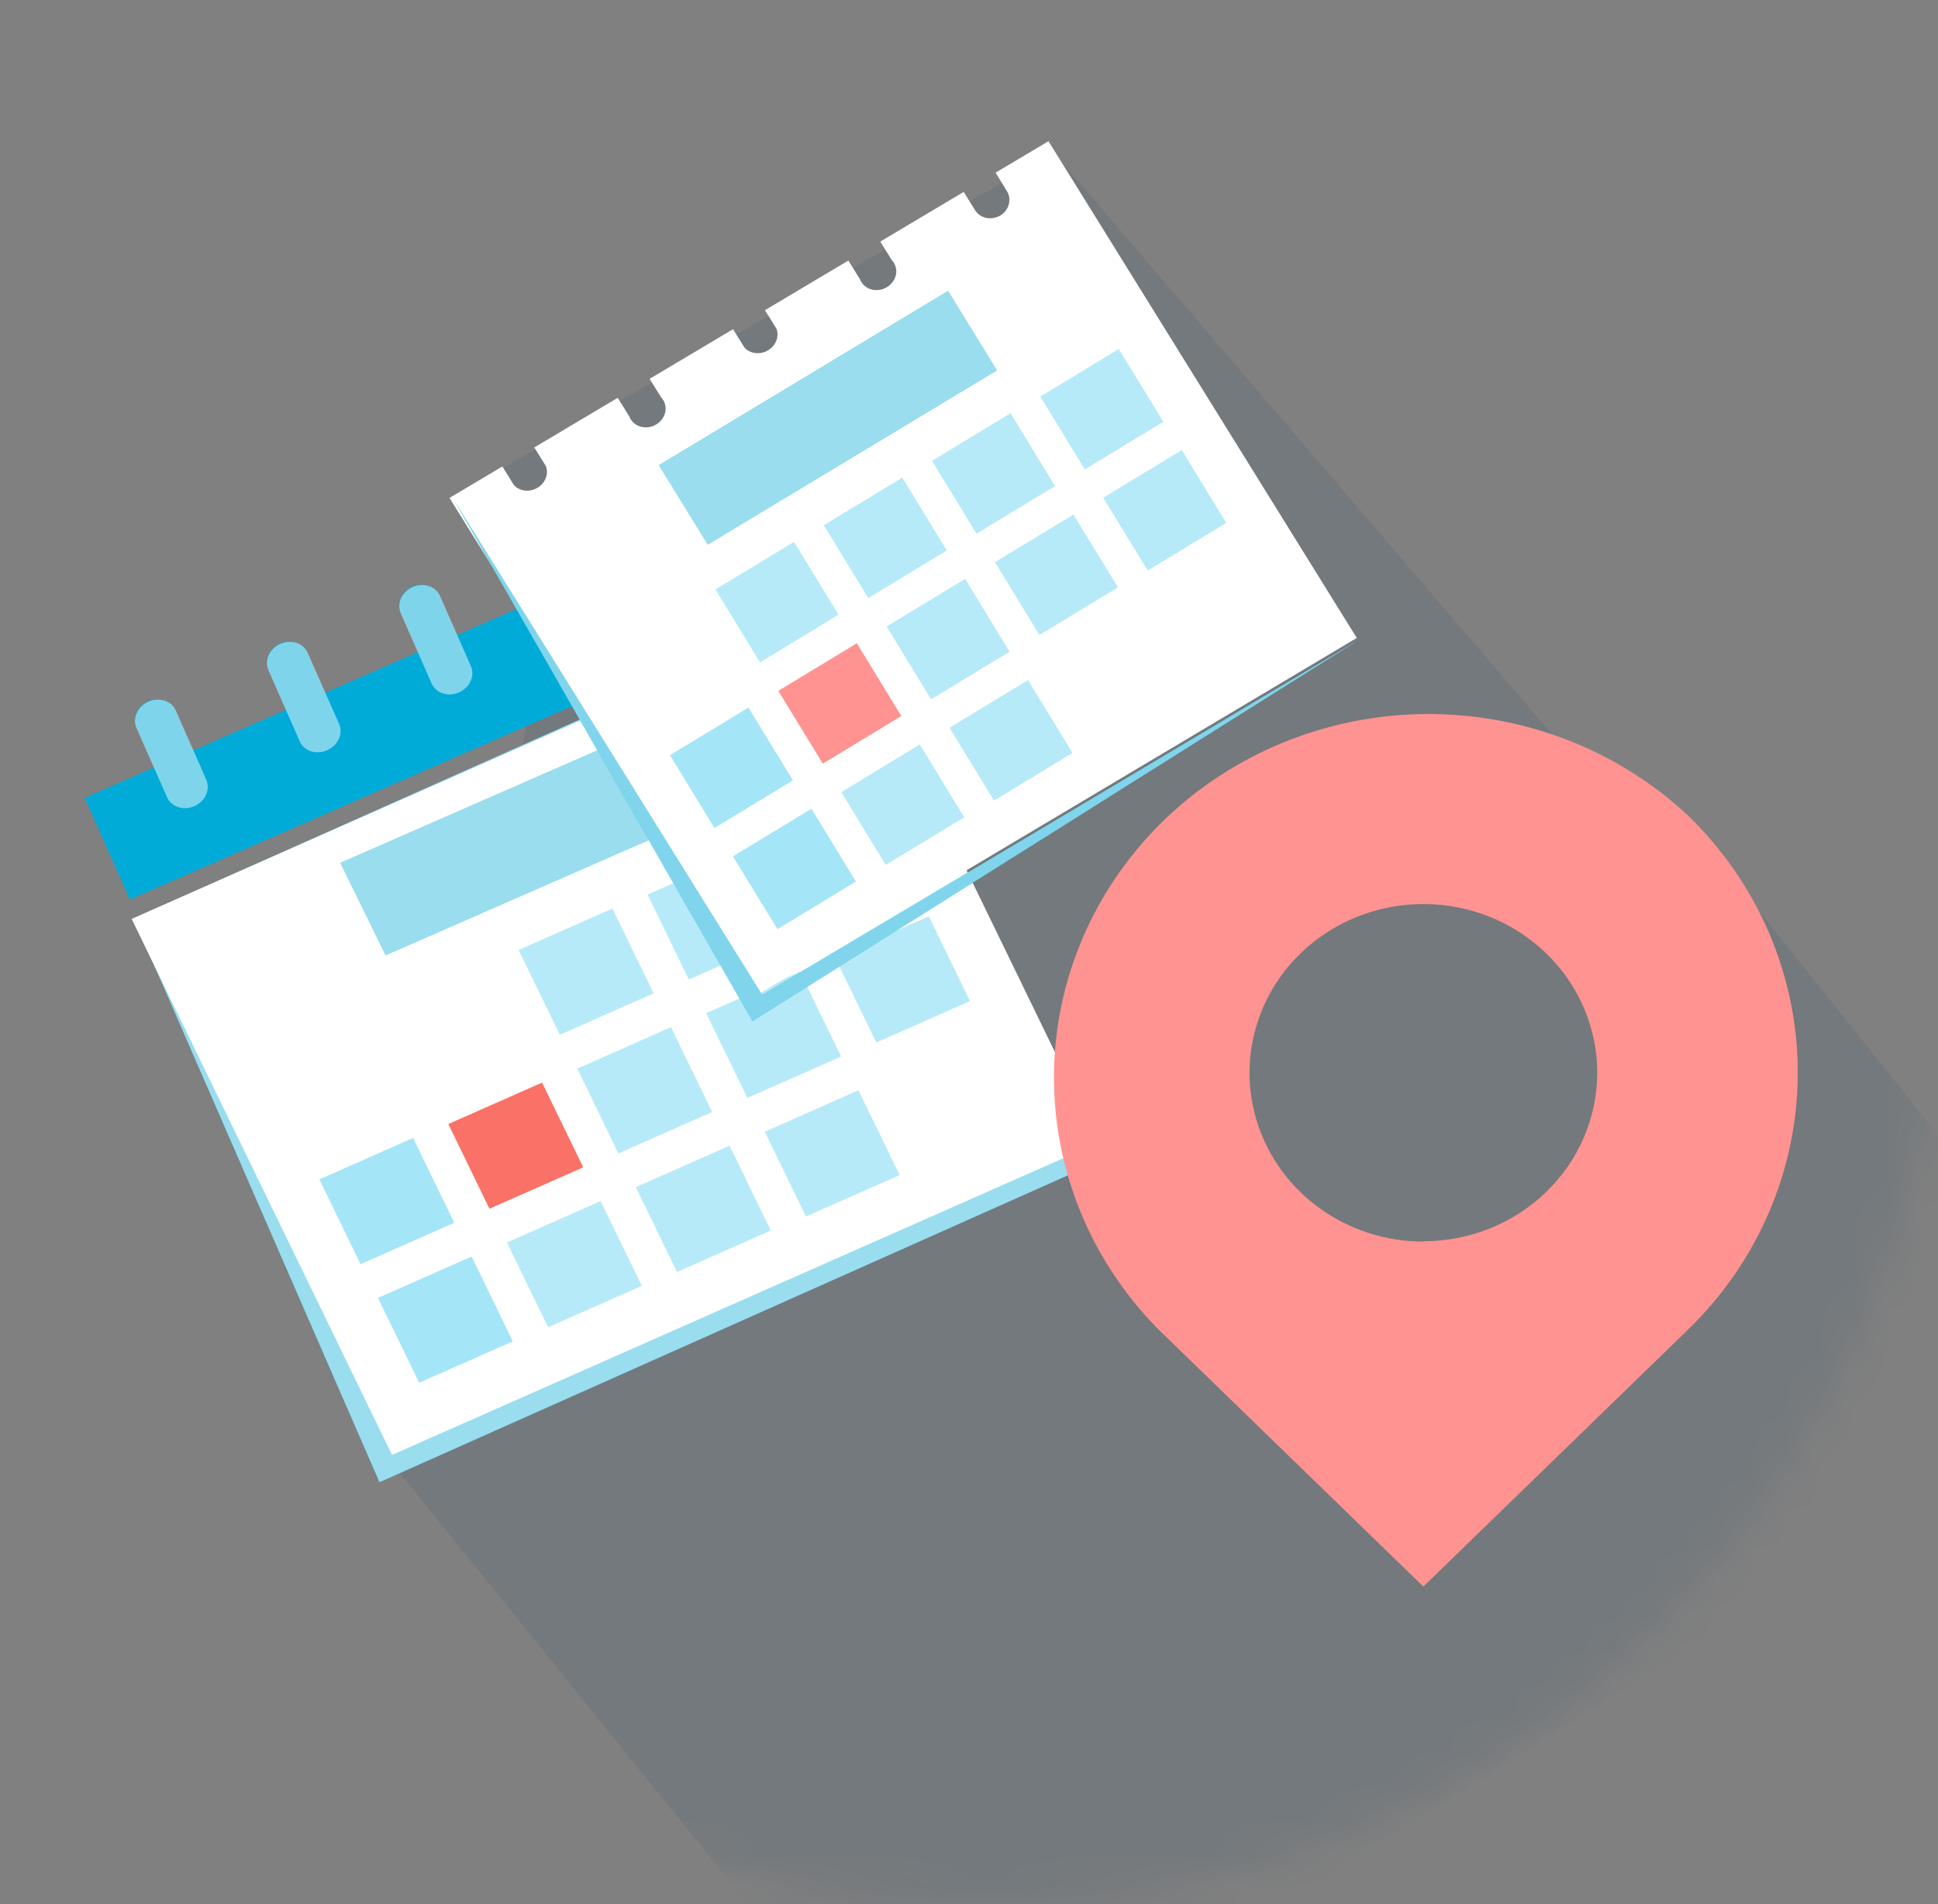 <svg width="57" height="56" viewBox="0 0 57 56" fill="none" xmlns="http://www.w3.org/2000/svg">
<rect x="0" y="0" width="57" height="56" fill="#808080" stroke="none"/>
<mask id="mask0" mask-type="alpha" maskUnits="userSpaceOnUse" x="1" y="0" width="56" height="56">
<circle cx="29" cy="28" r="28" fill="#8FDEF6"/>
</mask>
<g mask="url(#mask0)">
<g style="mix-blend-mode:multiply">
<path d="M11.5 43.001L16 18.501L13.5 14.501L31 4.501L46 22.001L49.5 24.001L57.5 34.001L53.37 46.149L35.222 57.556L22 56.001L11.5 43.001Z" fill="#134469" fill-opacity="0.1"/>
</g>
</g>
<path d="M24.652 17.773L3.934 27.009L11.162 43.592L31.88 34.356L24.652 17.773Z" fill="#00ABD8"/>
<path opacity="0.6" d="M24.652 17.773L3.934 27.009L11.162 43.592L31.88 34.356L24.652 17.773Z" fill="white"/>
<path d="M22.831 14.572L2.49 23.465L3.819 26.455L24.16 17.562L22.831 14.572Z" fill="#00ABD8"/>
<path d="M5.145 20.868C5.079 20.738 4.96 20.64 4.813 20.595C4.666 20.549 4.503 20.56 4.356 20.624C4.21 20.688 4.092 20.801 4.027 20.94C3.962 21.078 3.955 21.232 4.006 21.368L4.928 23.444C4.958 23.512 5.002 23.573 5.058 23.624C5.115 23.674 5.182 23.713 5.256 23.738C5.33 23.763 5.41 23.774 5.49 23.77C5.57 23.766 5.65 23.747 5.725 23.715C5.8 23.682 5.868 23.636 5.925 23.58C5.983 23.524 6.028 23.458 6.06 23.387C6.091 23.315 6.108 23.24 6.109 23.164C6.11 23.089 6.095 23.015 6.065 22.947C6.003 22.797 5.209 21.014 5.145 20.868Z" fill="#00ABD8"/>
<path d="M9.035 19.197C8.974 19.06 8.855 18.954 8.706 18.904C8.556 18.853 8.387 18.862 8.236 18.928C8.086 18.994 7.965 19.113 7.902 19.257C7.839 19.401 7.837 19.559 7.898 19.697L8.817 21.774C8.844 21.846 8.887 21.912 8.943 21.967C8.999 22.022 9.067 22.065 9.143 22.093C9.219 22.122 9.302 22.134 9.385 22.131C9.469 22.128 9.552 22.109 9.63 22.075C9.708 22.041 9.778 21.993 9.837 21.934C9.896 21.875 9.942 21.806 9.973 21.731C10.004 21.656 10.018 21.577 10.015 21.499C10.013 21.421 9.993 21.345 9.957 21.276C9.89 21.128 9.102 19.345 9.035 19.197Z" fill="#00ABD8"/>
<path d="M12.927 17.523C12.896 17.454 12.852 17.393 12.795 17.343C12.739 17.293 12.671 17.254 12.597 17.229C12.523 17.204 12.444 17.193 12.363 17.197C12.283 17.202 12.203 17.221 12.128 17.253C12.053 17.286 11.986 17.332 11.928 17.389C11.871 17.445 11.825 17.511 11.794 17.582C11.73 17.726 11.729 17.885 11.79 18.022L12.71 20.101C12.74 20.169 12.785 20.23 12.841 20.281C12.898 20.331 12.965 20.37 13.039 20.395C13.113 20.42 13.193 20.431 13.273 20.427C13.354 20.422 13.434 20.403 13.508 20.37C13.583 20.338 13.651 20.292 13.708 20.235C13.766 20.179 13.811 20.113 13.843 20.042C13.874 19.97 13.89 19.895 13.891 19.819C13.892 19.744 13.877 19.67 13.846 19.602C13.784 19.458 12.991 17.671 12.927 17.523Z" fill="#00ABD8"/>
<path d="M16.819 15.851C16.752 15.721 16.633 15.623 16.487 15.578C16.34 15.533 16.177 15.543 16.03 15.607C15.884 15.672 15.766 15.785 15.701 15.923C15.636 16.062 15.628 16.215 15.68 16.352C15.761 16.536 16.521 18.245 16.602 18.43C16.632 18.498 16.677 18.559 16.733 18.609C16.79 18.66 16.857 18.698 16.931 18.723C17.006 18.748 17.085 18.759 17.166 18.755C17.246 18.751 17.326 18.732 17.401 18.699C17.475 18.666 17.543 18.62 17.6 18.564C17.658 18.507 17.703 18.442 17.735 18.37C17.766 18.299 17.783 18.223 17.783 18.148C17.784 18.072 17.769 17.998 17.738 17.93C17.661 17.788 16.883 16 16.819 15.851Z" fill="#00ABD8"/>
<path d="M20.708 14.179C20.678 14.111 20.633 14.05 20.577 13.999C20.52 13.949 20.453 13.91 20.379 13.885C20.305 13.86 20.225 13.849 20.145 13.854C20.064 13.858 19.985 13.877 19.91 13.91C19.835 13.943 19.767 13.989 19.71 14.045C19.653 14.101 19.607 14.167 19.576 14.238C19.544 14.31 19.528 14.385 19.527 14.461C19.527 14.536 19.542 14.61 19.572 14.678L20.491 16.757C20.558 16.887 20.677 16.985 20.824 17.031C20.971 17.076 21.134 17.065 21.28 17.001C21.426 16.937 21.544 16.824 21.609 16.685C21.674 16.547 21.682 16.393 21.63 16.257C21.564 16.111 20.789 14.322 20.708 14.179Z" fill="#00ABD8"/>
<g opacity="0.7">
<path opacity="0.7" d="M5.16 20.872C5.094 20.742 4.974 20.646 4.826 20.602C4.678 20.559 4.513 20.571 4.364 20.637C4.216 20.703 4.096 20.817 4.028 20.956C3.961 21.095 3.952 21.248 4.002 21.384L4.913 23.447C4.943 23.515 4.987 23.575 5.044 23.625C5.1 23.675 5.168 23.713 5.242 23.737C5.317 23.762 5.397 23.772 5.479 23.767C5.56 23.762 5.641 23.742 5.717 23.709C5.793 23.675 5.862 23.629 5.921 23.572C5.98 23.515 6.027 23.449 6.059 23.377C6.092 23.306 6.109 23.23 6.111 23.155C6.113 23.079 6.098 23.006 6.068 22.938C6.008 22.789 5.222 21.017 5.16 20.872Z" fill="white"/>
<path opacity="0.7" d="M9.049 19.197C8.989 19.061 8.87 18.956 8.719 18.907C8.568 18.859 8.397 18.869 8.244 18.937C8.091 19.005 7.968 19.125 7.902 19.269C7.837 19.414 7.834 19.572 7.894 19.709L8.803 21.773C8.829 21.845 8.872 21.911 8.928 21.965C8.984 22.019 9.052 22.061 9.129 22.089C9.206 22.116 9.289 22.128 9.374 22.124C9.458 22.12 9.543 22.1 9.622 22.065C9.701 22.03 9.772 21.982 9.833 21.922C9.893 21.862 9.94 21.793 9.972 21.717C10.004 21.642 10.019 21.563 10.018 21.485C10.016 21.407 9.996 21.331 9.961 21.263C9.895 21.116 9.116 19.344 9.049 19.197Z" fill="white"/>
<path opacity="0.7" d="M12.941 17.525C12.912 17.458 12.867 17.397 12.81 17.348C12.754 17.298 12.686 17.26 12.611 17.236C12.536 17.212 12.456 17.202 12.374 17.207C12.293 17.212 12.212 17.232 12.136 17.265C12.06 17.299 11.991 17.346 11.933 17.403C11.874 17.46 11.827 17.526 11.795 17.597C11.729 17.742 11.726 17.9 11.787 18.037L12.695 20.104C12.725 20.171 12.77 20.232 12.827 20.281C12.883 20.331 12.951 20.369 13.026 20.393C13.101 20.417 13.181 20.427 13.262 20.422C13.344 20.417 13.425 20.397 13.501 20.363C13.576 20.33 13.646 20.283 13.704 20.226C13.763 20.169 13.81 20.103 13.842 20.032C13.875 19.96 13.892 19.884 13.894 19.809C13.895 19.733 13.88 19.66 13.85 19.592C13.788 19.449 13.005 17.673 12.941 17.525Z" fill="white"/>
<path opacity="0.7" d="M16.834 15.855C16.768 15.726 16.648 15.63 16.5 15.586C16.352 15.542 16.187 15.555 16.038 15.62C15.89 15.686 15.77 15.8 15.702 15.939C15.635 16.078 15.626 16.232 15.677 16.368C15.757 16.551 16.508 18.25 16.588 18.433C16.618 18.501 16.662 18.561 16.719 18.611C16.776 18.66 16.843 18.698 16.918 18.723C16.993 18.747 17.073 18.756 17.155 18.751C17.236 18.746 17.317 18.726 17.393 18.693C17.469 18.659 17.538 18.613 17.596 18.556C17.655 18.499 17.702 18.433 17.734 18.361C17.767 18.289 17.784 18.213 17.786 18.138C17.787 18.063 17.772 17.989 17.742 17.921C17.666 17.78 16.897 16.003 16.834 15.855Z" fill="white"/>
<path opacity="0.7" d="M20.723 14.181C20.693 14.113 20.648 14.053 20.592 14.003C20.535 13.953 20.467 13.915 20.393 13.891C20.318 13.867 20.238 13.857 20.156 13.862C20.075 13.867 19.994 13.887 19.918 13.921C19.842 13.954 19.773 14.001 19.714 14.058C19.656 14.115 19.609 14.181 19.576 14.253C19.544 14.324 19.526 14.4 19.525 14.475C19.524 14.551 19.538 14.624 19.568 14.692L20.477 16.758C20.543 16.887 20.662 16.984 20.81 17.028C20.958 17.071 21.124 17.059 21.272 16.993C21.421 16.927 21.541 16.813 21.608 16.674C21.676 16.535 21.685 16.382 21.634 16.246C21.569 16.101 20.803 14.323 20.723 14.181Z" fill="white"/>
</g>
<path d="M32.319 33.601L11.53 42.789L3.872 27.026L24.661 17.838L32.319 33.601Z" fill="white"/>
<path d="M21.514 23.641L11.343 28.093L10.012 25.377L20.183 20.925L21.514 23.641Z" fill="#00ABD8"/>
<path opacity="0.6" d="M21.514 23.641L11.343 28.093L10.012 25.377L20.183 20.925L21.514 23.641Z" fill="white"/>
<path d="M11.637 32.474L8.882 33.692L7.671 31.197L10.428 29.979L11.637 32.474Z" fill="white"/>
<path d="M15.43 30.844L12.672 32.062L11.464 29.569L14.219 28.352L15.43 30.844Z" fill="white"/>
<path d="M13.361 35.961L10.604 37.179L9.395 34.686L12.15 33.466L13.361 35.961Z" fill="#8FDEF6" fill-opacity="0.8"/>
<path d="M15.083 39.449L12.328 40.666L11.117 38.172L13.871 36.954L15.083 39.449Z" fill="#8FDEF6" fill-opacity="0.8"/>
<path d="M17.154 34.331L14.396 35.549L13.186 33.058L15.943 31.839L17.154 34.331Z" fill="#FA7167"/>
<path d="M20.945 32.702L18.19 33.922L16.979 31.428L19.734 30.21L20.945 32.702Z" fill="#8FDEF6" fill-opacity="0.8"/>
<path opacity="0.2" d="M20.945 32.702L18.19 33.922L16.979 31.428L19.734 30.21L20.945 32.702Z" fill="white"/>
<path d="M24.738 31.072L21.981 32.29L20.77 29.798L23.527 28.578L24.738 31.072Z" fill="#8FDEF6" fill-opacity="0.8"/>
<path opacity="0.2" d="M24.738 31.072L21.981 32.29L20.77 29.798L23.527 28.578L24.738 31.072Z" fill="white"/>
<path d="M28.528 29.442L25.774 30.66L24.563 28.168L27.318 26.951L28.528 29.442Z" fill="#8FDEF6" fill-opacity="0.8"/>
<path opacity="0.2" d="M28.528 29.442L25.774 30.66L24.563 28.168L27.318 26.951L28.528 29.442Z" fill="white"/>
<path d="M18.876 37.816L16.121 39.034L14.91 36.542L17.665 35.325L18.876 37.816Z" fill="#8FDEF6" fill-opacity="0.8"/>
<path opacity="0.2" d="M18.876 37.816L16.121 39.034L14.91 36.542L17.665 35.325L18.876 37.816Z" fill="white"/>
<path d="M22.669 36.19L19.912 37.408L18.701 34.914L21.458 33.696L22.669 36.19Z" fill="#8FDEF6" fill-opacity="0.8"/>
<path opacity="0.2" d="M22.669 36.19L19.912 37.408L18.701 34.914L21.458 33.696L22.669 36.19Z" fill="white"/>
<path d="M26.46 34.559L23.705 35.777L22.494 33.285L25.248 32.065L26.46 34.559Z" fill="#8FDEF6" fill-opacity="0.8"/>
<path opacity="0.2" d="M26.46 34.559L23.705 35.777L22.494 33.285L25.248 32.065L26.46 34.559Z" fill="white"/>
<path d="M19.223 29.213L16.466 30.434L15.254 27.939L18.012 26.721L19.223 29.213Z" fill="#8FDEF6" fill-opacity="0.8"/>
<path opacity="0.2" d="M19.223 29.213L16.466 30.434L15.254 27.939L18.012 26.721L19.223 29.213Z" fill="white"/>
<path d="M23.014 27.588L20.259 28.806L19.047 26.311L21.802 25.094L23.014 27.588Z" fill="#8FDEF6" fill-opacity="0.8"/>
<path opacity="0.2" d="M23.014 27.588L20.259 28.806L19.047 26.311L21.802 25.094L23.014 27.588Z" fill="white"/>
<path d="M26.806 25.955L24.049 27.173L22.838 24.682L25.596 23.463L26.806 25.955Z" fill="#8FDEF6" fill-opacity="0.8"/>
<path opacity="0.2" d="M26.806 25.955L24.049 27.173L22.838 24.682L25.596 23.463L26.806 25.955Z" fill="white"/>
<path d="M30.253 32.932L27.495 34.15L26.285 31.658L29.042 30.44L30.253 32.932Z" fill="white"/>
<path d="M29.622 5.634C29.691 5.747 29.707 5.885 29.669 6.016C29.632 6.148 29.542 6.264 29.42 6.34C29.295 6.411 29.148 6.436 29.011 6.408C28.874 6.381 28.757 6.303 28.685 6.192L28.344 5.645L25.89 7.105C26.062 7.379 26.202 7.608 26.231 7.652C26.283 7.707 26.321 7.773 26.342 7.845C26.363 7.918 26.367 7.995 26.353 8.07C26.339 8.146 26.307 8.22 26.261 8.285C26.214 8.35 26.153 8.405 26.083 8.447C26.013 8.489 25.935 8.516 25.854 8.527C25.774 8.537 25.693 8.531 25.617 8.509C25.542 8.486 25.474 8.448 25.418 8.396C25.362 8.345 25.319 8.281 25.293 8.211L24.952 7.663L22.498 9.123C22.67 9.398 22.81 9.626 22.839 9.671C22.88 9.782 22.877 9.906 22.832 10.022C22.787 10.137 22.701 10.237 22.59 10.303C22.479 10.369 22.349 10.398 22.224 10.384C22.098 10.371 21.984 10.316 21.901 10.229L21.56 9.682L19.106 11.142C19.278 11.416 19.418 11.644 19.447 11.689C19.499 11.744 19.537 11.81 19.558 11.882C19.579 11.955 19.583 12.031 19.569 12.107C19.555 12.183 19.523 12.256 19.477 12.322C19.43 12.387 19.37 12.442 19.299 12.484C19.229 12.526 19.151 12.553 19.07 12.564C18.99 12.574 18.909 12.568 18.834 12.545C18.758 12.523 18.69 12.484 18.634 12.433C18.578 12.381 18.535 12.318 18.509 12.247L18.168 11.7L15.714 13.16C15.883 13.435 16.026 13.663 16.055 13.707C16.098 13.82 16.097 13.945 16.052 14.062C16.006 14.179 15.92 14.279 15.808 14.346C15.696 14.413 15.565 14.441 15.438 14.427C15.311 14.412 15.197 14.356 15.115 14.267L14.776 13.719L13.22 14.644L22.306 29.239L39.905 18.762L30.838 4.153L29.282 5.078C29.452 5.356 29.595 5.583 29.622 5.634Z" fill="white"/>
<path d="M27.883 8.557L19.381 13.681L20.817 16.015L29.319 10.892L27.883 8.557Z" fill="#00ABD8"/>
<path opacity="0.6" d="M27.883 8.557L19.381 13.681L20.817 16.015L29.319 10.892L27.883 8.557Z" fill="white"/>
<path d="M20.166 17.832L17.858 19.232L19.166 21.373L21.475 19.973L20.166 17.832Z" fill="white"/>
<path d="M23.352 15.937L21.044 17.337L22.352 19.478L24.661 18.078L23.352 15.937Z" fill="#8FDEF6" fill-opacity="0.8"/>
<path d="M26.538 14.047L24.23 15.447L25.538 17.588L27.846 16.188L26.538 14.047Z" fill="#8FDEF6" fill-opacity="0.8"/>
<path d="M29.722 12.154L27.413 13.554L28.721 15.695L31.03 14.294L29.722 12.154Z" fill="#8FDEF6" fill-opacity="0.8"/>
<path d="M32.906 10.264L30.598 11.664L31.906 13.805L34.215 12.405L32.906 10.264Z" fill="#8FDEF6" fill-opacity="0.8"/>
<path d="M22.013 20.81L19.705 22.21L21.013 24.351L23.322 22.951L22.013 20.81Z" fill="#8FDEF6" fill-opacity="0.8"/>
<path d="M25.201 18.918L22.892 20.318L24.2 22.459L26.509 21.059L25.201 18.918Z" fill="#FF9391"/>
<path d="M28.385 17.025L26.077 18.425L27.385 20.566L29.694 19.166L28.385 17.025Z" fill="#8FDEF6" fill-opacity="0.8"/>
<path d="M31.572 15.133L29.264 16.533L30.572 18.674L32.881 17.274L31.572 15.133Z" fill="#8FDEF6" fill-opacity="0.8"/>
<path d="M34.757 13.238L32.449 14.638L33.757 16.779L36.065 15.379L34.757 13.238Z" fill="#8FDEF6" fill-opacity="0.8"/>
<path d="M23.866 23.785L21.557 25.186L22.866 27.326L25.174 25.926L23.866 23.785Z" fill="#8FDEF6" fill-opacity="0.8"/>
<path d="M27.052 21.896L24.744 23.296L26.052 25.437L28.36 24.037L27.052 21.896Z" fill="#8FDEF6" fill-opacity="0.8"/>
<path d="M30.236 20.003L27.927 21.403L29.236 23.544L31.544 22.144L30.236 20.003Z" fill="#8FDEF6" fill-opacity="0.8"/>
<path opacity="0.2" d="M23.352 15.937L21.044 17.337L22.352 19.478L24.661 18.078L23.352 15.937Z" fill="white"/>
<path opacity="0.2" d="M26.538 14.047L24.23 15.447L25.538 17.588L27.846 16.188L26.538 14.047Z" fill="white"/>
<path opacity="0.2" d="M29.722 12.154L27.413 13.554L28.721 15.695L31.03 14.294L29.722 12.154Z" fill="white"/>
<path opacity="0.2" d="M32.906 10.264L30.598 11.664L31.906 13.805L34.215 12.405L32.906 10.264Z" fill="white"/>
<path opacity="0.2" d="M28.385 17.025L26.077 18.425L27.385 20.566L29.694 19.166L28.385 17.025Z" fill="white"/>
<path opacity="0.2" d="M31.572 15.133L29.264 16.533L30.572 18.674L32.881 17.274L31.572 15.133Z" fill="white"/>
<path opacity="0.2" d="M34.757 13.238L32.449 14.638L33.757 16.779L36.065 15.379L34.757 13.238Z" fill="white"/>
<path opacity="0.2" d="M27.052 21.896L24.744 23.296L26.052 25.437L28.36 24.037L27.052 21.896Z" fill="white"/>
<path opacity="0.2" d="M30.236 20.003L27.927 21.403L29.236 23.544L31.544 22.144L30.236 20.003Z" fill="white"/>
<path d="M33.422 18.111L31.113 19.511L32.421 21.652L34.73 20.252L33.422 18.111Z" fill="white"/>
<path d="M36.607 16.215L34.298 17.615L35.606 19.756L37.915 18.356L36.607 16.215Z" fill="white"/>
<path d="M13.364 14.729L22.132 30.035L39.948 18.829L22.416 29.259L13.364 14.729Z" fill="#00ABD8"/>
<path opacity="0.5" d="M13.364 14.729L22.132 30.035L39.948 18.829L22.416 29.259L13.364 14.729Z" fill="white"/>
<path d="M49.653 23.989C47.575 22.047 44.795 20.974 41.91 21C39.026 21.027 36.267 22.151 34.227 24.13C32.187 26.11 31.028 28.787 31 31.587C30.972 34.386 32.077 37.085 34.077 39.103L41.863 46.661L49.653 39.099C51.717 37.095 52.876 34.378 52.876 31.544C52.876 28.711 51.717 25.994 49.653 23.989ZM41.864 36.515C40.853 36.515 39.864 36.224 39.023 35.678C38.182 35.133 37.527 34.358 37.14 33.451C36.753 32.544 36.651 31.546 36.849 30.583C37.046 29.62 37.533 28.736 38.249 28.042C38.964 27.348 39.875 26.875 40.867 26.683C41.859 26.492 42.888 26.591 43.822 26.966C44.756 27.342 45.555 27.979 46.117 28.795C46.678 29.611 46.978 30.571 46.978 31.553C46.975 32.867 46.435 34.127 45.476 35.056C44.518 35.984 43.219 36.506 41.864 36.506V36.515Z" fill="#FF9391"/>
</svg>

